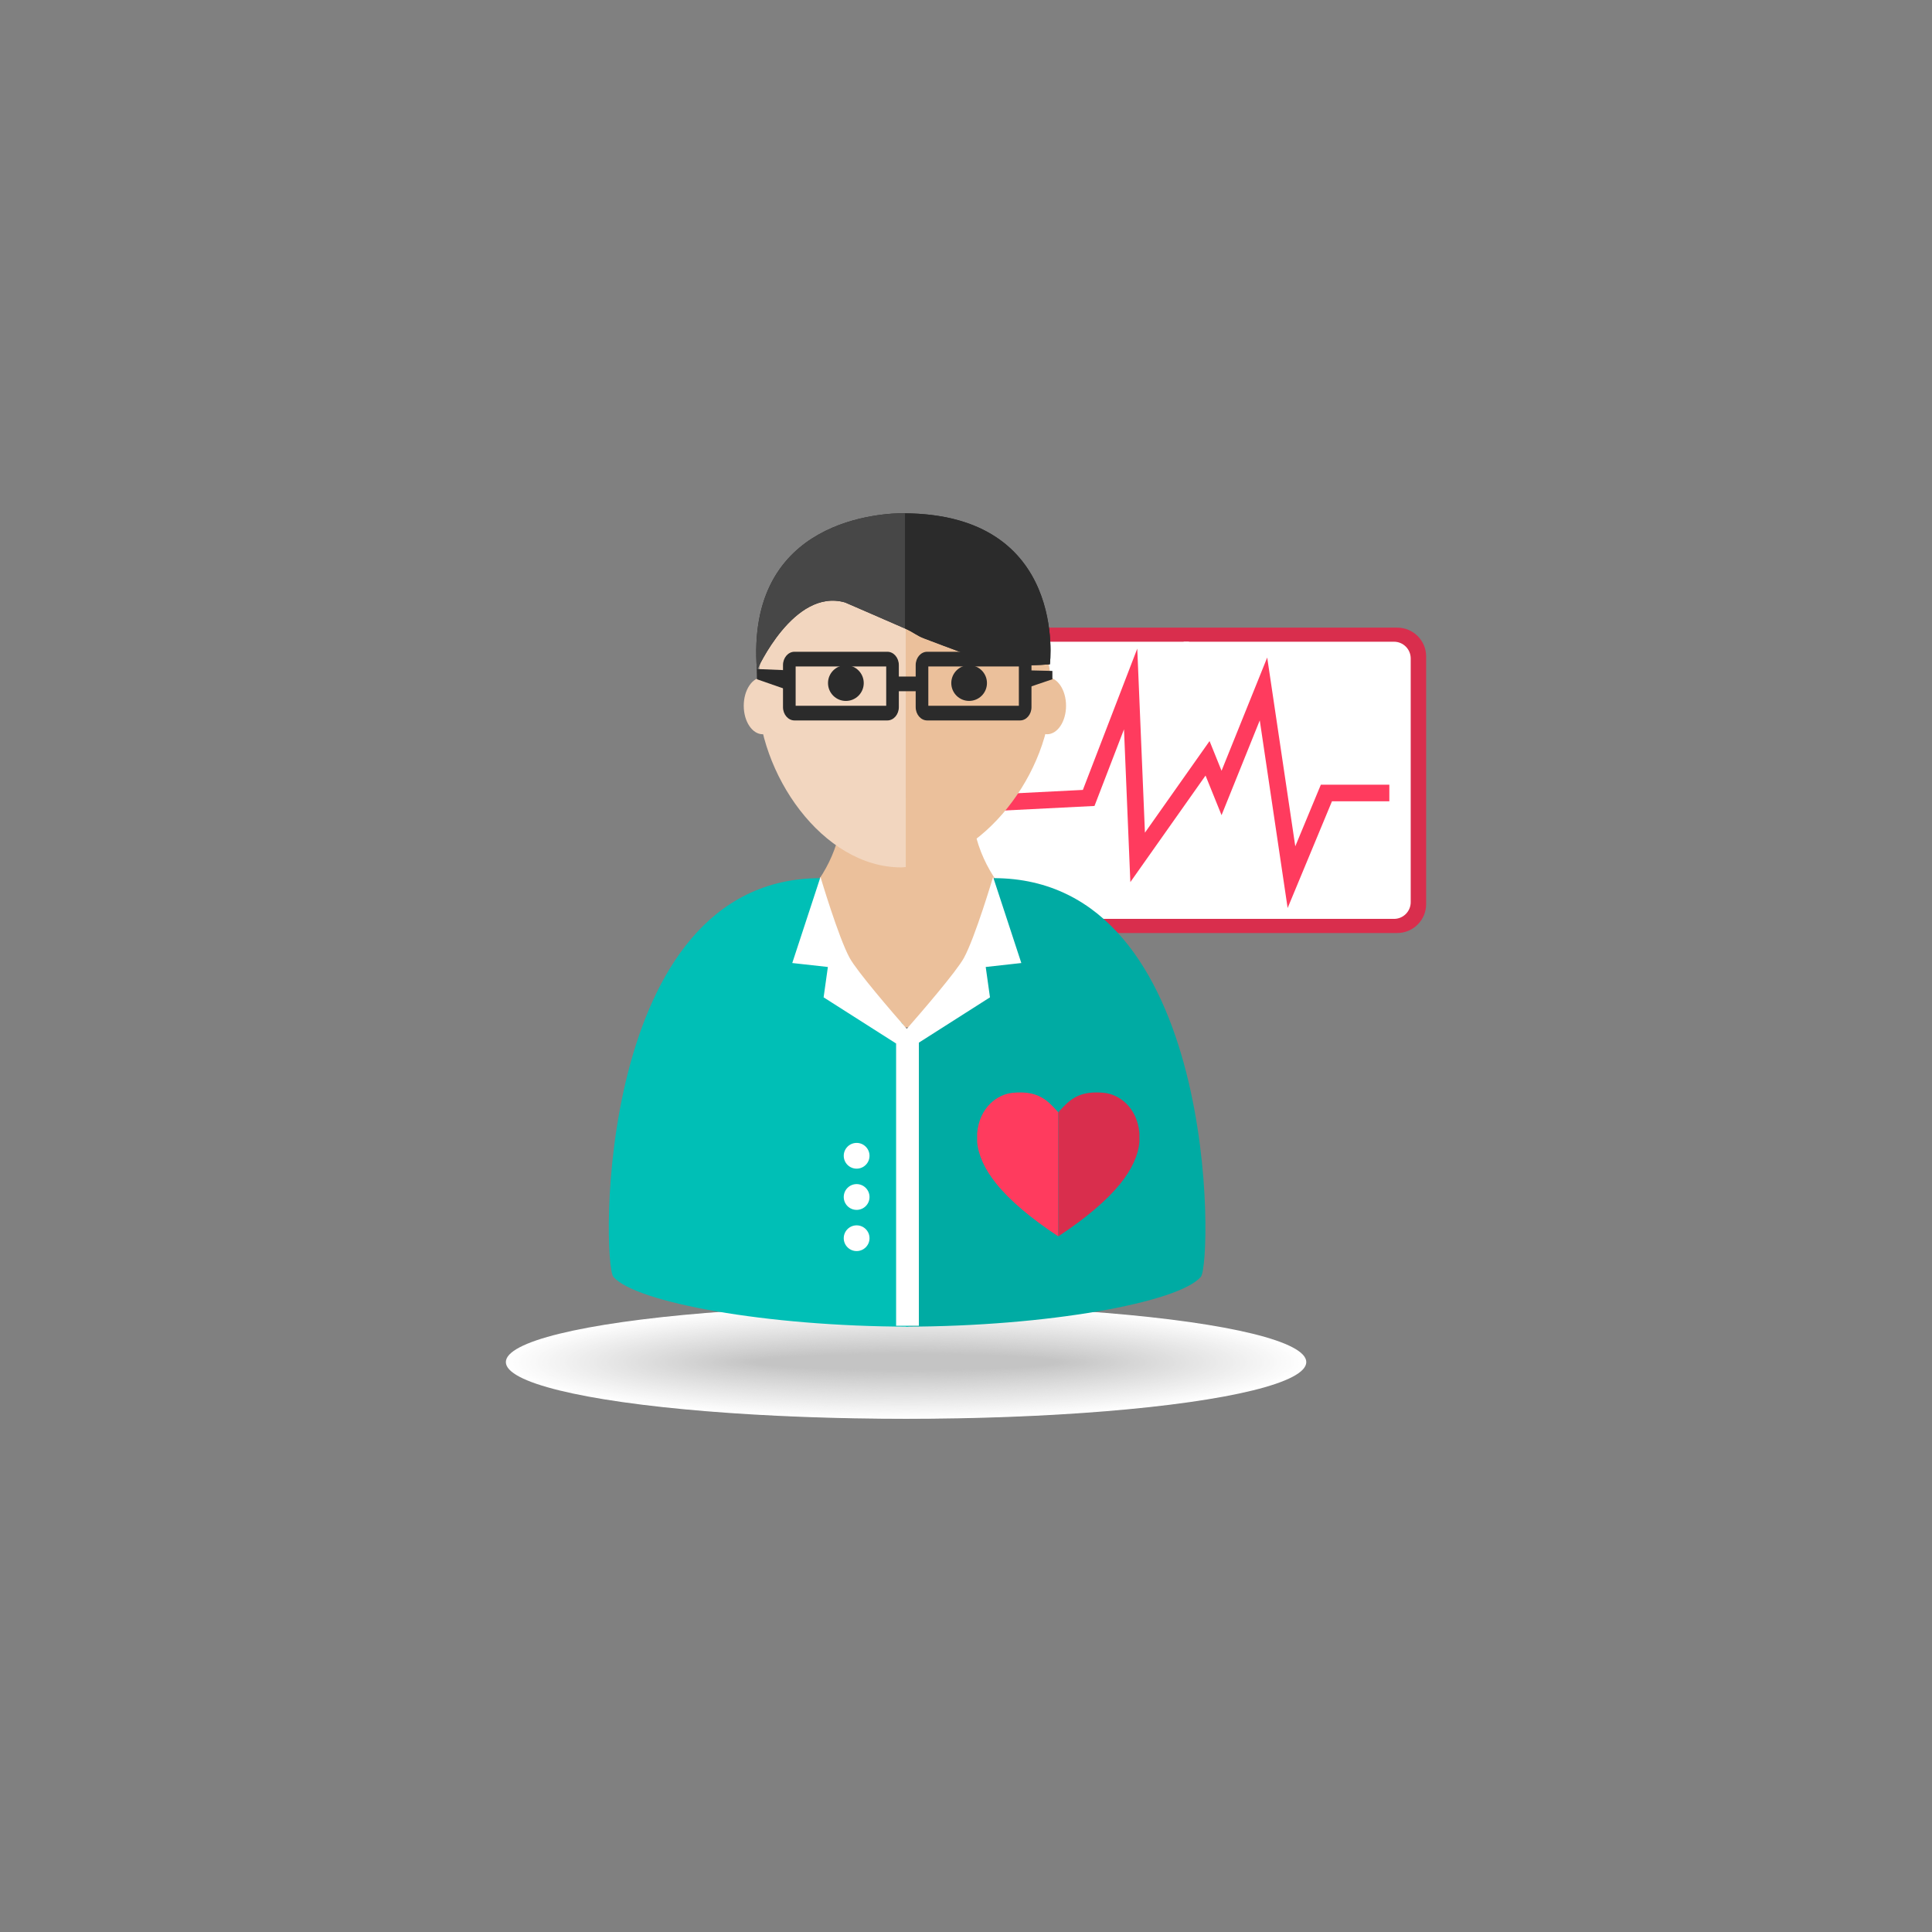 <?xml version="1.0" encoding="utf-8"?>
<!-- Generator: Adobe Illustrator 16.0.0, SVG Export Plug-In . SVG Version: 6.00 Build 0)  -->
<!DOCTYPE svg PUBLIC "-//W3C//DTD SVG 1.1//EN" "http://www.w3.org/Graphics/SVG/1.1/DTD/svg11.dtd">
<svg version="1.1" id="Layer_1" xmlns="http://www.w3.org/2000/svg" xmlns:xlink="http://www.w3.org/1999/xlink" x="0px" y="0px"
	 width="350px" height="350px" viewBox="0 0 350 350" enable-background="new 0 0 350 350" xml:space="preserve">
<rect x="0" y="0" width="350" height="350" fill="#808080" stroke="none"/>
<g>
	<g>
		<ellipse fill="#FFFFFF" cx="164.143" cy="246.754" rx="72.503" ry="10.275"/>
		<ellipse fill="#FEFEFE" cx="164.143" cy="246.754" rx="72.06" ry="10.188"/>
		<ellipse fill="#FEFEFE" cx="164.143" cy="246.754" rx="71.617" ry="10.101"/>
		<ellipse fill="#FDFDFD" cx="164.143" cy="246.754" rx="71.174" ry="10.014"/>
		<ellipse fill="#FDFDFD" cx="164.143" cy="246.754" rx="70.732" ry="9.927"/>
		<ellipse fill="#FCFCFC" cx="164.143" cy="246.754" rx="70.289" ry="9.84"/>
		<ellipse fill="#FBFBFB" cx="164.144" cy="246.754" rx="69.846" ry="9.753"/>
		<ellipse fill="#FBFBFB" cx="164.143" cy="246.754" rx="69.403" ry="9.666"/>
		<ellipse fill="#FAFAFA" cx="164.143" cy="246.754" rx="68.959" ry="9.578"/>
		<ellipse fill="#FAFAFA" cx="164.143" cy="246.754" rx="68.517" ry="9.491"/>
		<ellipse fill="#F9F9F9" cx="164.144" cy="246.754" rx="68.074" ry="9.404"/>
		<ellipse fill="#F9F9F9" cx="164.143" cy="246.754" rx="67.631" ry="9.316"/>
		<ellipse fill="#F8F8F8" cx="164.143" cy="246.754" rx="67.188" ry="9.229"/>
		<ellipse fill="#F7F7F7" cx="164.144" cy="246.754" rx="66.745" ry="9.143"/>
		<ellipse fill="#F7F7F7" cx="164.143" cy="246.754" rx="66.302" ry="9.056"/>
		<ellipse fill="#F6F6F6" cx="164.144" cy="246.754" rx="65.859" ry="8.969"/>
		<ellipse fill="#F6F6F6" cx="164.143" cy="246.754" rx="65.417" ry="8.881"/>
		<ellipse fill="#F5F5F5" cx="164.143" cy="246.754" rx="64.973" ry="8.794"/>
		<ellipse fill="#F4F4F4" cx="164.143" cy="246.754" rx="64.531" ry="8.707"/>
		<ellipse fill="#F4F4F4" cx="164.143" cy="246.754" rx="64.087" ry="8.62"/>
		<ellipse fill="#F3F3F3" cx="164.143" cy="246.754" rx="63.645" ry="8.533"/>
		<ellipse fill="#F3F3F3" cx="164.143" cy="246.754" rx="63.202" ry="8.445"/>
		<ellipse fill="#F2F2F2" cx="164.143" cy="246.754" rx="62.759" ry="8.358"/>
		<ellipse fill="#F2F2F2" cx="164.143" cy="246.754" rx="62.316" ry="8.271"/>
		<ellipse fill="#F1F1F1" cx="164.143" cy="246.754" rx="61.873" ry="8.185"/>
		<ellipse fill="#F0F0F0" cx="164.143" cy="246.754" rx="61.43" ry="8.098"/>
		<ellipse fill="#F0F0F0" cx="164.144" cy="246.754" rx="60.987" ry="8.01"/>
		<ellipse fill="#EFEFEF" cx="164.143" cy="246.754" rx="60.544" ry="7.923"/>
		<ellipse fill="#EFEFEF" cx="164.143" cy="246.754" rx="60.101" ry="7.836"/>
		<ellipse fill="#EEEEEE" cx="164.143" cy="246.754" rx="59.658" ry="7.749"/>
		<ellipse fill="#EDEDED" cx="164.143" cy="246.754" rx="59.215" ry="7.661"/>
		<ellipse fill="#EDEDED" cx="164.143" cy="246.754" rx="58.773" ry="7.574"/>
		<ellipse fill="#ECECEC" cx="164.143" cy="246.754" rx="58.33" ry="7.487"/>
		<ellipse fill="#ECECEC" cx="164.143" cy="246.754" rx="57.886" ry="7.4"/>
		<ellipse fill="#EBEBEB" cx="164.143" cy="246.754" rx="57.444" ry="7.313"/>
		<ellipse fill="#EBEBEB" cx="164.143" cy="246.754" rx="57.001" ry="7.226"/>
		<ellipse fill="#EAEAEA" cx="164.143" cy="246.754" rx="56.558" ry="7.139"/>
		<ellipse fill="#E9E9E9" cx="164.143" cy="246.754" rx="56.115" ry="7.052"/>
		<ellipse fill="#E9E9E9" cx="164.143" cy="246.754" rx="55.672" ry="6.965"/>
		<ellipse fill="#E8E8E8" cx="164.143" cy="246.754" rx="55.229" ry="6.877"/>
		<ellipse fill="#E8E8E8" cx="164.143" cy="246.754" rx="54.786" ry="6.79"/>
		<ellipse fill="#E7E7E7" cx="164.143" cy="246.754" rx="54.343" ry="6.703"/>
		<ellipse fill="#E6E6E6" cx="164.143" cy="246.754" rx="53.9" ry="6.616"/>
		<ellipse fill="#E6E6E6" cx="164.143" cy="246.754" rx="53.458" ry="6.529"/>
		<ellipse fill="#E5E5E5" cx="164.143" cy="246.754" rx="53.014" ry="6.441"/>
		<ellipse fill="#E5E5E5" cx="164.143" cy="246.754" rx="52.572" ry="6.354"/>
		<ellipse fill="#E4E4E4" cx="164.143" cy="246.754" rx="52.128" ry="6.268"/>
		<ellipse fill="#E4E4E4" cx="164.143" cy="246.754" rx="51.686" ry="6.181"/>
		<ellipse fill="#E3E3E3" cx="164.143" cy="246.754" rx="51.243" ry="6.094"/>
		<ellipse fill="#E2E2E2" cx="164.143" cy="246.754" rx="50.8" ry="6.006"/>
		<path fill="#E2E2E2" d="M214.5,246.754c0,3.27-22.549,5.919-50.357,5.919c-27.81,0-50.356-2.649-50.356-5.919
			c0-3.269,22.547-5.919,50.356-5.919C191.951,240.835,214.5,243.485,214.5,246.754z"/>
		<ellipse fill="#E1E1E1" cx="164.143" cy="246.754" rx="49.914" ry="5.832"/>
		<ellipse fill="#E1E1E1" cx="164.143" cy="246.754" rx="49.471" ry="5.745"/>
		<ellipse fill="#E0E0E0" cx="164.143" cy="246.754" rx="49.028" ry="5.658"/>
		<path fill="#DFDFDF" d="M212.729,246.754c0,3.077-21.756,5.57-48.586,5.57c-26.831,0-48.585-2.493-48.585-5.57
			c0-3.076,21.754-5.57,48.585-5.57C190.973,241.184,212.729,243.678,212.729,246.754z"/>
		<ellipse fill="#DFDFDF" cx="164.143" cy="246.754" rx="48.142" ry="5.483"/>
		<ellipse fill="#DEDEDE" cx="164.143" cy="246.754" rx="47.699" ry="5.396"/>
		<ellipse fill="#DEDEDE" cx="164.143" cy="246.754" rx="47.256" ry="5.309"/>
		<path fill="#DDDDDD" d="M210.957,246.754c0,2.885-20.963,5.223-46.814,5.223c-25.852,0-46.813-2.338-46.813-5.223
			c0-2.884,20.961-5.222,46.813-5.222C189.994,241.532,210.957,243.87,210.957,246.754z"/>
		<ellipse fill="#DDDDDD" cx="164.143" cy="246.754" rx="46.371" ry="5.135"/>
		<ellipse fill="#DCDCDC" cx="164.143" cy="246.754" rx="45.927" ry="5.048"/>
		<ellipse fill="#DBDBDB" cx="164.143" cy="246.754" rx="45.484" ry="4.961"/>
		<path fill="#DBDBDB" d="M209.185,246.754c0,2.692-20.169,4.873-45.042,4.873s-45.042-2.181-45.042-4.873
			c0-2.691,20.168-4.873,45.042-4.873S209.185,244.063,209.185,246.754z"/>
		<ellipse fill="#DADADA" cx="164.143" cy="246.754" rx="44.599" ry="4.787"/>
		<path fill="#DADADA" d="M208.299,246.754c0,2.596-19.772,4.699-44.156,4.699c-24.384,0-44.155-2.104-44.155-4.699
			s19.771-4.699,44.155-4.699C188.526,242.055,208.299,244.158,208.299,246.754z"/>
		<ellipse fill="#D9D9D9" cx="164.143" cy="246.754" rx="43.713" ry="4.612"/>
		<path fill="#D8D8D8" d="M207.413,246.754c0,2.5-19.376,4.525-43.271,4.525c-23.895,0-43.27-2.025-43.27-4.525
			c0-2.498,19.375-4.525,43.27-4.525C188.037,242.229,207.413,244.256,207.413,246.754z"/>
		<ellipse fill="#D8D8D8" cx="164.143" cy="246.754" rx="42.827" ry="4.438"/>
		<path fill="#D7D7D7" d="M206.527,246.754c0,2.404-18.979,4.351-42.385,4.351c-23.406,0-42.384-1.946-42.384-4.351
			c0-2.402,18.978-4.351,42.384-4.351C187.548,242.403,206.527,244.352,206.527,246.754z"/>
		<path fill="#D7D7D7" d="M206.084,246.754c0,2.355-18.781,4.264-41.941,4.264c-23.161,0-41.94-1.908-41.94-4.264
			c0-2.354,18.779-4.264,41.94-4.264C187.303,242.49,206.084,244.399,206.084,246.754z"/>
		<ellipse fill="#D6D6D6" cx="164.143" cy="246.754" rx="41.498" ry="4.177"/>
		<path fill="#D6D6D6" d="M205.198,246.754c0,2.26-18.385,4.09-41.056,4.09c-22.672,0-41.055-1.83-41.055-4.09
			c0-2.258,18.383-4.09,41.055-4.09C186.813,242.664,205.198,244.496,205.198,246.754z"/>
		<path fill="#D5D5D5" d="M204.755,246.754c0,2.211-18.186,4.002-40.612,4.002c-22.427,0-40.612-1.791-40.612-4.002
			c0-2.21,18.185-4.002,40.612-4.002C186.569,242.752,204.755,244.544,204.755,246.754z"/>
		<path fill="#D4D4D4" d="M204.313,246.754c0,2.163-17.988,3.915-40.17,3.915c-22.183,0-40.169-1.752-40.169-3.915
			c0-2.162,17.986-3.915,40.169-3.915C186.324,242.839,204.313,244.592,204.313,246.754z"/>
		<path fill="#D4D4D4" d="M203.869,246.754c0,2.115-17.789,3.828-39.727,3.828c-21.938,0-39.727-1.713-39.727-3.828
			c0-2.113,17.788-3.828,39.727-3.828C186.08,242.926,203.869,244.641,203.869,246.754z"/>
		<path fill="#D3D3D3" d="M203.427,246.754c0,2.067-17.592,3.741-39.284,3.741c-21.693,0-39.283-1.674-39.283-3.741
			c0-2.066,17.59-3.741,39.283-3.741C185.835,243.013,203.427,244.688,203.427,246.754z"/>
		<path fill="#D3D3D3" d="M202.983,246.754c0,2.02-17.393,3.654-38.841,3.654c-21.449,0-38.841-1.635-38.841-3.654
			c0-2.018,17.392-3.653,38.841-3.653C185.591,243.101,202.983,244.736,202.983,246.754z"/>
		<path fill="#D2D2D2" d="M202.54,246.754c0,1.971-17.194,3.566-38.397,3.566c-21.204,0-38.397-1.596-38.397-3.566
			c0-1.969,17.193-3.566,38.397-3.566C185.346,243.188,202.54,244.785,202.54,246.754z"/>
		<path fill="#D1D1D1" d="M202.098,246.754c0,1.923-16.996,3.479-37.955,3.479c-20.959,0-37.955-1.557-37.955-3.479
			c0-1.921,16.996-3.479,37.955-3.479C185.102,243.274,202.098,244.833,202.098,246.754z"/>
		<path fill="#D1D1D1" d="M201.654,246.754c0,1.875-16.798,3.393-37.512,3.393c-20.715,0-37.512-1.518-37.512-3.393
			c0-1.873,16.797-3.393,37.512-3.393C184.856,243.361,201.654,244.881,201.654,246.754z"/>
		<path fill="#D0D0D0" d="M201.212,246.754c0,1.826-16.6,3.305-37.069,3.305c-20.47,0-37.069-1.479-37.069-3.305
			c0-1.825,16.599-3.305,37.069-3.305C184.612,243.449,201.212,244.929,201.212,246.754z"/>
		<path fill="#D0D0D0" d="M200.769,246.754c0,1.778-16.401,3.219-36.626,3.219c-20.226,0-36.626-1.44-36.626-3.219
			c0-1.777,16.4-3.218,36.626-3.218C184.367,243.536,200.769,244.977,200.769,246.754z"/>
		<path fill="#CFCFCF" d="M200.326,246.754c0,1.73-16.203,3.131-36.184,3.131s-36.183-1.4-36.183-3.131
			c0-1.729,16.203-3.131,36.183-3.131S200.326,245.025,200.326,246.754z"/>
		<path fill="#CFCFCF" d="M199.883,246.754c0,1.683-16.005,3.044-35.74,3.044c-19.736,0-35.74-1.361-35.74-3.044
			c0-1.681,16.004-3.044,35.74-3.044C183.878,243.71,199.883,245.073,199.883,246.754z"/>
		<path fill="#CECECE" d="M199.44,246.754c0,1.635-15.807,2.957-35.298,2.957c-19.492,0-35.297-1.322-35.297-2.957
			c0-1.633,15.806-2.957,35.297-2.957C183.634,243.797,199.44,245.121,199.44,246.754z"/>
		<path fill="#CDCDCD" d="M198.997,246.754c0,1.586-15.608,2.869-34.854,2.869c-19.247,0-34.854-1.283-34.854-2.869
			c0-1.584,15.607-2.869,34.854-2.869C183.389,243.885,198.997,245.17,198.997,246.754z"/>
		<path fill="#CDCDCD" d="M198.555,246.754c0,1.538-15.41,2.782-34.412,2.782c-19.002,0-34.412-1.244-34.412-2.782
			c0-1.536,15.409-2.783,34.412-2.783C183.145,243.971,198.555,245.218,198.555,246.754z"/>
		<path fill="#CCCCCC" d="M198.111,246.754c0,1.49-15.212,2.695-33.969,2.695c-18.758,0-33.968-1.205-33.968-2.695
			c0-1.488,15.21-2.695,33.968-2.695C182.899,244.059,198.111,245.266,198.111,246.754z"/>
		<path fill="#CCCCCC" d="M197.668,246.754c0,1.441-15.013,2.608-33.525,2.608s-33.525-1.167-33.525-2.608
			c0-1.439,15.013-2.608,33.525-2.608S197.668,245.314,197.668,246.754z"/>
		<path fill="#CBCBCB" d="M197.226,246.754c0,1.394-14.815,2.521-33.083,2.521c-18.269,0-33.083-1.128-33.083-2.521
			c0-1.392,14.814-2.521,33.083-2.521C182.41,244.232,197.226,245.362,197.226,246.754z"/>
		<path fill="#CACACA" d="M196.782,246.754c0,1.346-14.616,2.434-32.64,2.434c-18.024,0-32.64-1.088-32.64-2.434
			c0-1.344,14.616-2.434,32.64-2.434C182.166,244.32,196.782,245.41,196.782,246.754z"/>
		<path fill="#CACACA" d="M196.34,246.754c0,1.298-14.419,2.347-32.197,2.347c-17.779,0-32.197-1.049-32.197-2.347
			c0-1.296,14.417-2.347,32.197-2.347C181.921,244.407,196.34,245.458,196.34,246.754z"/>
		<path fill="#C9C9C9" d="M195.896,246.754c0,1.249-14.22,2.26-31.754,2.26c-17.535,0-31.754-1.011-31.754-2.26
			c0-1.248,14.219-2.26,31.754-2.26C181.677,244.494,195.896,245.506,195.896,246.754z"/>
		<path fill="#C9C9C9" d="M195.453,246.754c0,1.201-14.021,2.173-31.311,2.173c-17.29,0-31.311-0.972-31.311-2.173
			c0-1.199,14.021-2.173,31.311-2.173C181.432,244.581,195.453,245.555,195.453,246.754z"/>
		<path fill="#C8C8C8" d="M195.011,246.754c0,1.153-13.823,2.086-30.868,2.086c-17.045,0-30.868-0.933-30.868-2.086
			c0-1.151,13.823-2.085,30.868-2.085C181.188,244.669,195.011,245.603,195.011,246.754z"/>
		<path fill="#C8C8C8" d="M194.567,246.754c0,1.105-13.625,1.998-30.425,1.998c-16.801,0-30.425-0.893-30.425-1.998
			c0-1.104,13.624-1.998,30.425-1.998C180.942,244.756,194.567,245.65,194.567,246.754z"/>
		<path fill="#C7C7C7" d="M194.125,246.754c0,1.057-13.427,1.911-29.982,1.911c-16.556,0-29.982-0.854-29.982-1.911
			c0-1.055,13.426-1.911,29.982-1.911C180.698,244.843,194.125,245.699,194.125,246.754z"/>
		<path fill="#C6C6C6" d="M193.682,246.754c0,1.009-13.229,1.824-29.539,1.824c-16.312,0-29.539-0.815-29.539-1.824
			c0-1.007,13.228-1.824,29.539-1.824C180.453,244.93,193.682,245.747,193.682,246.754z"/>
		<path fill="#C6C6C6" d="M193.239,246.754c0,0.961-13.03,1.737-29.097,1.737c-16.067,0-29.097-0.776-29.097-1.737
			c0-0.959,13.03-1.736,29.097-1.736C180.209,245.018,193.239,245.795,193.239,246.754z"/>
		<path fill="#C5C5C5" d="M192.796,246.754c0,0.913-12.832,1.65-28.653,1.65c-15.822,0-28.653-0.737-28.653-1.65
			c0-0.91,12.831-1.65,28.653-1.65C179.964,245.104,192.796,245.844,192.796,246.754z"/>
		<path fill="#C5C5C5" d="M192.353,246.754c0,0.864-12.633,1.563-28.21,1.563c-15.578,0-28.211-0.698-28.211-1.563
			c0-0.862,12.633-1.563,28.211-1.563C179.72,245.191,192.353,245.892,192.353,246.754z"/>
		<path fill="#C4C4C4" d="M191.91,246.754c0,0.816-12.436,1.476-27.768,1.476c-15.333,0-27.768-0.659-27.768-1.476
			c0-0.814,12.435-1.476,27.768-1.476C179.475,245.278,191.91,245.939,191.91,246.754z"/>
	</g>
	<g>
		<g>
			<path fill="#FFFFFF" d="M257.709,163.789c0,2.532-2.049,4.588-4.578,4.588h-75.074c-2.532,0-4.583-2.056-4.583-4.588v-44.864
				c0-2.53,2.052-4.577,4.583-4.577h75.074c2.529,0,4.578,2.047,4.578,4.577V163.789z"/>
			<path fill="#D92E4D" d="M178.057,169.022c-2.881,0-5.231-2.351-5.231-5.234v-44.864c0-2.881,2.351-5.221,5.231-5.221h75.074
				c2.883,0,5.229,2.34,5.229,5.221v44.864c0,2.883-2.346,5.234-5.229,5.234H178.057z"/>
		</g>
		<g>
			<path fill="#FFFFFF" d="M178.65,116.255c-1.67,0-3.029,1.357-3.029,3.025v44.155c0,1.672,1.359,3.029,3.029,3.029h36.742v-50.209
				H178.65z"/>
			<path fill="#FFFFFF" d="M252.541,116.255H214.43v50.209h38.111c1.666,0,3.023-1.357,3.023-3.029V119.28
				C255.564,117.613,254.207,116.255,252.541,116.255z"/>
		</g>
		<g>
			<polygon fill="#FF3B5E" points="233.268,164.496 228.219,130.503 221.295,147.676 218.396,140.498 204.773,159.799 
				203.623,132.123 198.277,146.007 179.568,146.95 179.416,143.946 196.172,143.1 206.027,117.504 207.416,150.846 
				219.123,134.249 221.295,139.633 229.566,119.117 234.652,153.316 239.285,142.152 251.691,142.152 251.691,145.16 
				241.299,145.16 			"/>
		</g>
		<g>
			<ellipse fill="#EBC09B" cx="189.683" cy="127.854" rx="3.442" ry="5.164"/>
			<g>
				<path fill="#EBC09B" d="M175.931,144.54h-9.005h-5.142h-8.999c0,8.174-3.293,14.006-6.96,17.976
					c8.414,4.324,13.157,50.567,37.559,0.517C179.531,159.057,175.931,153.089,175.931,144.54z"/>
				<g>
					<g>
						<path fill="#00ABA3" d="M180.004,159.083c0,0-0.854,8.837-2.021,11.247c-1.346,2.77-3.95,6.681-6.528,9.806
							c-2.39,2.898-4.771,5.127-6.094,5.127c-0.089,0-1.152,1.893-1.249,1.875v53.199c25.634-0.044,49.421-4.374,53.427-9.021
							C219.664,228.846,220.869,159.083,180.004,159.083z"/>
					</g>
					<g>
						<path fill="#00BFB6" d="M148.659,159.083c0,0,0.853,8.837,2.019,11.247c1.349,2.77,3.953,6.681,6.531,9.806
							c2.39,2.898,4.771,5.127,6.096,5.127c0.092,0,1.15,1.893,1.247,1.875v53.199c-25.633-0.044-49.421-4.374-53.426-9.021
							C108.999,228.846,107.794,159.083,148.659,159.083z"/>
					</g>
				</g>
				<g>
					<path fill="#EBC09B" d="M164.083,101.665v55.41c13.915-0.664,26.375-17.212,26.375-31.832
						C190.459,109.273,176.668,101.961,164.083,101.665z"/>
					<path fill="#F2D6BF" d="M163.274,157.138c0.271,0,0.541-0.048,0.81-0.063v-56.423c-0.269-0.007-0.541-0.028-0.81-0.028
						c-12.803,0-26.026,8.309-26.026,24.62C137.248,140.148,149.026,157.138,163.274,157.138z"/>
					<path fill="#EBC09B" d="M137.381,124.235c0-16.315,14.124-23.611,26.927-23.611c0.266,0,0.537,0.021,0.805,0.028v-1.174
						c-0.271-0.006-0.535-0.031-0.805-0.031C149.436,99.447,137.381,108.263,137.381,124.235z"/>
				</g>
				<g>
					<circle fill="#2B2B2B" cx="153.238" cy="123.746" r="3.237"/>
					<path fill="#2B2B2B" d="M178.797,123.746c0,1.783-1.447,3.232-3.235,3.232c-1.781,0-3.228-1.449-3.228-3.232
						c0-1.788,1.447-3.237,3.228-3.237C177.35,120.509,178.797,121.958,178.797,123.746z"/>
				</g>
				<path fill="#FFFFFF" d="M178.572,175.177l6.451-0.716l-5.115-15.59c0,0-3.264,10.987-5.289,14.667
					c-1.373,2.501-7.781,9.92-10.348,12.849c-2.565-2.929-8.977-10.348-10.348-12.849c-2.021-3.68-5.284-14.667-5.284-14.667
					l-5.114,15.59l6.452,0.716l-0.773,5.5l13.133,8.364v51.137h4.123v-51.294l12.883-8.207L178.572,175.177z"/>
				<path fill="#F2D6BF" d="M141.629,127.854c0,2.85-1.55,5.164-3.446,5.164c-1.906,0-3.447-2.314-3.447-5.164
					c0-2.851,1.541-5.164,3.447-5.164C140.079,122.69,141.629,125.003,141.629,127.854z"/>
				<g>
					<g>
						<g>
							<path fill="#2B2B2B" d="M160.755,130.515h-16.828c-1.144,0-2.08-1.083-2.08-2.414v-7.611c0-1.336,0.936-2.417,2.08-2.417
								h16.828c1.142,0,2.078,1.081,2.078,2.417v7.611C162.833,129.432,161.896,130.515,160.755,130.515z M144.139,127.854h16.407
								v-7.122h-16.407V127.854z"/>
						</g>
						<g>
							<path fill="#2B2B2B" d="M184.783,130.515h-16.814c-1.15,0-2.083-1.083-2.083-2.414v-7.611c0-1.336,0.932-2.417,2.083-2.417
								h16.814c1.152,0,2.08,1.081,2.08,2.417v7.611C186.863,129.432,185.936,130.515,184.783,130.515z M168.174,127.854h16.402
								v-7.122h-16.402V127.854z"/>
						</g>
						<g>
							<rect x="161.951" y="122.563" fill="#2B2B2B" width="4.579" height="2.659"/>
						</g>
					</g>
					<g>
						<polygon fill="#2B2B2B" points="137.126,123.052 137.087,121.197 142.351,121.413 142.842,125.042 						"/>
					</g>
					<g>
						<polygon fill="#2B2B2B" points="190.65,123.052 190.65,121.546 185.268,121.413 184.783,125.042 						"/>
					</g>
				</g>
				<path fill="#2B2B2B" d="M163.963,92.997V92.98c0.074-0.002,0.111-0.004,0-0.009c-3.769-0.028-28.968,0.779-26.837,28.426
					c0,0,6.657-14.953,15.97-12.257c0,0,5.906,2.551,10.867,4.723c1.504,0.659,2.102,1.283,3.455,1.792
					c9.568,3.588,13.427,5.485,22.779,4.686C190.197,120.341,193.547,93.246,163.963,92.997z"/>
				<g>
					<path fill="#474747" d="M137.126,121.397c0,0,6.657-14.953,15.97-12.257c0,0,5.906,2.551,10.867,4.723V92.971
						C160.194,92.943,134.996,93.75,137.126,121.397z"/>
					<path fill="#2B2B2B" d="M163.555,92.984c0,0,0.716-0.007,0.408-0.013v20.892c1.504,0.659,2.102,1.283,3.455,1.792
						c9.568,3.588,13.427,5.485,22.779,4.686C190.197,120.341,193.588,92.984,163.555,92.984z"/>
				</g>
			</g>
		</g>
		<g>
			<path fill="#FF3B5E" d="M191.488,201.253c-1.701-1.899-3.275-3.346-6.666-3.346c-0.414,0-0.863,0.015-1.324,0.063
				c-2.836,0.256-6.07,2.656-6.477,7.314v1.587c0.205,2.438,1.383,4.989,3.498,7.602c2.424,3.004,6.186,6.196,11.166,9.488
				l0.035,0.018v-22.466L191.488,201.253z"/>
			<path fill="#D92E4D" d="M199.939,197.97c-0.465-0.048-0.908-0.063-1.334-0.063c-3.385,0-4.953,1.446-6.656,3.346l-0.229,0.26
				v22.466l0.029-0.018c4.984-3.292,8.738-6.484,11.174-9.488c2.105-2.612,3.289-5.17,3.49-7.604v-1.587
				C206.008,200.626,202.773,198.226,199.939,197.97z"/>
		</g>
		<g>
			<path fill="#FFFFFF" d="M157.521,209.385c0,1.286-1.043,2.329-2.335,2.329c-1.288,0-2.333-1.043-2.333-2.329
				c0-1.292,1.045-2.337,2.333-2.337C156.477,207.048,157.521,208.093,157.521,209.385z"/>
			<path fill="#FFFFFF" d="M157.521,216.85c0,1.295-1.043,2.331-2.335,2.331c-1.288,0-2.333-1.036-2.333-2.331
				c0-1.29,1.045-2.34,2.333-2.34C156.477,214.51,157.521,215.56,157.521,216.85z"/>
			<path fill="#FFFFFF" d="M157.521,224.313c0,1.287-1.043,2.331-2.335,2.331c-1.288,0-2.333-1.044-2.333-2.331
				c0-1.288,1.045-2.329,2.333-2.329C156.477,221.983,157.521,223.024,157.521,224.313z"/>
		</g>
	</g>
</g>
</svg>
